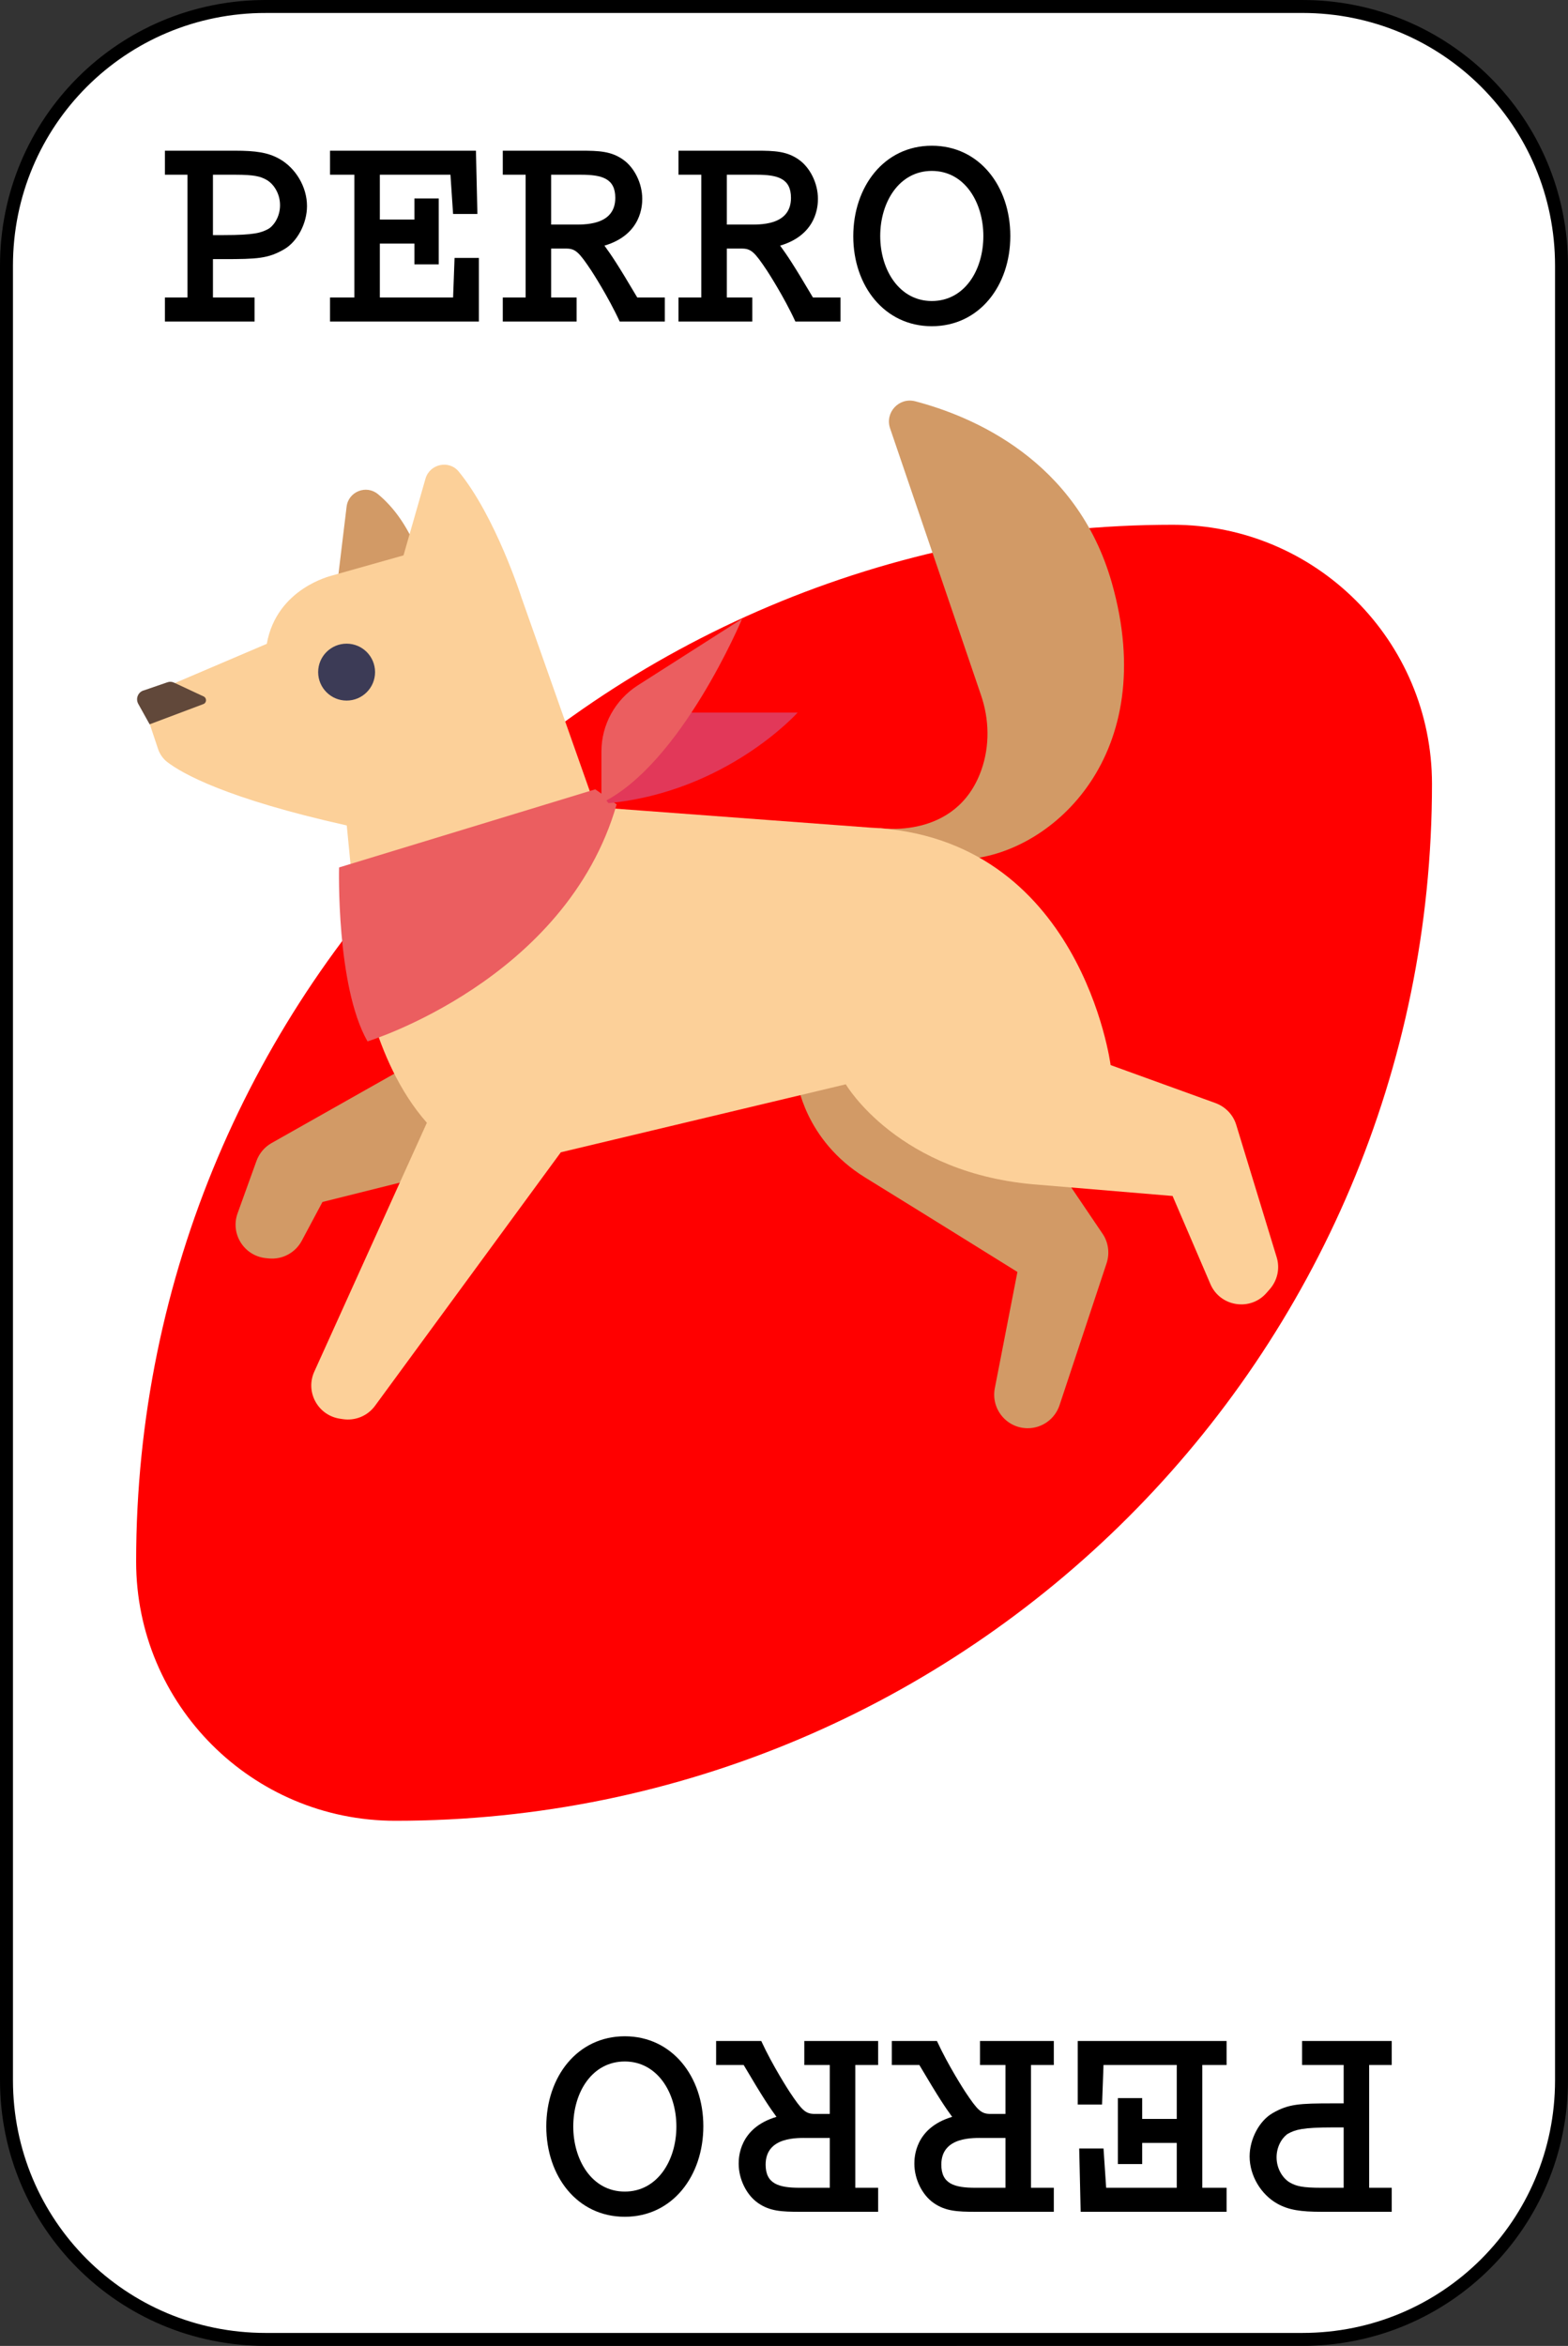 <?xml version="1.0" encoding="UTF-8" standalone="no"?>
<svg
   xmlns="http://www.w3.org/2000/svg"
   height="597.759"
   width="399.589"
   id="svg28"
   version="1.1"
   viewBox="0 0 399.589 597.759"
   enable-background="new 0 0 100 100">
  <rect x="0" y="0" width="399.589" height="597.759" fill="#333333" stroke="none"/>
  <path
     style="fill:#ffffff;fill-rule:evenodd;stroke-width:4.619"
     id="path2-3"
     d="M 67.699,1.651 H 331.89 c 36.595,0 66.048,29.453 66.048,66.048 V 530.06 c 0,36.591 -29.453,66.048 -66.048,66.048 H 67.699 c -36.592,0 -66.048,-29.458 -66.048,-66.048 V 67.699 c 0,-36.595 29.456,-66.048 66.048,-66.048 z" />
  <path
     style="fill:none;stroke:#000000;stroke-width:3.302"
     id="path4-6"
     d="M 67.699,1.651 H 331.89 c 36.595,0 66.048,29.453 66.048,66.048 V 530.06 c 0,36.591 -29.453,66.048 -66.048,66.048 H 67.699 c -36.592,0 -66.048,-29.458 -66.048,-66.048 V 67.699 c 0,-36.595 29.456,-66.048 66.048,-66.048 z" />
  <path
     style="fill:#ff0000;fill-rule:evenodd;stroke-width:4.619"
     id="path8-6"
     d="m 298.881,133.716 c -145.91,0 -264.191,118.285 -264.191,264.191 0,36.48 29.566,66.048 66.048,66.048 145.91,0 264.191,-118.289 264.191,-264.191 0,-36.479 -29.568,-66.048 -66.048,-66.048 z" />
  <path
     d="m 42.022,38.4 v 6.123 h 5.749 v 31.285 h -5.749 v 6.123 H 64.87 V 75.808 H 54.268 v -9.781 h 2.613 c 8.736,0 11.424,-0.149 15.456,-2.464 3.435,-1.941 5.899,-6.645 5.899,-11.051 0,-4.928 -2.912,-9.707 -7.019,-12.021 -2.912,-1.643 -6.048,-2.091 -11.349,-2.091 z M 59.942,44.522 c 4.928,0 6.421,0.448 7.915,1.269 1.792,0.971 3.509,3.435 3.509,6.496 0,3.211 -1.867,5.451 -2.987,6.048 -1.792,0.971 -3.509,1.568 -11.424,1.568 h -2.688 V 44.522 Z"
     style="font-style:normal;font-variant:normal;font-weight:bold;font-stretch:normal;font-size:74.667px;line-height:1.25;font-family:Courier;-inkscape-font-specification:'Courier Bold';letter-spacing:0px;word-spacing:0px;fill:#000000;fill-opacity:1;stroke:none;stroke-width:1"
     id="path25" />
  <path
     d="m 84.105,38.4 v 6.123 h 6.197 v 31.285 h -6.197 v 6.123 H 122.036 V 65.728 h -6.197 l -0.373,10.08 H 96.798 V 62.069 h 8.811 v 5.301 h 6.197 V 50.57 h -6.197 v 5.376 H 96.798 V 44.522 h 17.995 l 0.672,10.005 h 6.197 l -0.373,-16.128 z"
     style="font-style:normal;font-variant:normal;font-weight:bold;font-stretch:normal;font-size:74.667px;line-height:1.25;font-family:Courier;-inkscape-font-specification:'Courier Bold';letter-spacing:0px;word-spacing:0px;fill:#000000;fill-opacity:1;stroke:none;stroke-width:1"
     id="path27" />
  <path
     d="m 128.129,38.4 v 6.123 h 5.824 v 31.285 h -5.824 v 6.123 h 18.816 v -6.123 h -6.496 V 63.338 h 3.808 c 2.389,0 3.285,0.896 6.421,5.6 0.149,0.224 4.331,6.645 7.243,12.992 h 11.499 v -6.123 h -7.019 c -5.077,-8.587 -6.571,-10.752 -8.363,-13.216 9.557,-2.837 9.632,-10.453 9.632,-11.947 0,-3.957 -2.016,-7.989 -4.928,-10.005 -2.987,-2.091 -6.048,-2.24 -10.677,-2.24 z m 19.936,6.123 c 5.376,0 8.736,0.971 8.736,5.899 0,7.243 -8.288,6.795 -10.827,6.795 H 140.449 V 44.522 Z"
     style="font-style:normal;font-variant:normal;font-weight:bold;font-stretch:normal;font-size:74.667px;line-height:1.25;font-family:Courier;-inkscape-font-specification:'Courier Bold';letter-spacing:0px;word-spacing:0px;fill:#000000;fill-opacity:1;stroke:none;stroke-width:1"
     id="path29" />
  <path
     d="m 172.9,38.4 v 6.123 h 5.824 v 31.285 h -5.824 v 6.123 h 18.816 v -6.123 h -6.496 V 63.338 h 3.808 c 2.389,0 3.285,0.896 6.421,5.6 0.149,0.224 4.331,6.645 7.243,12.992 h 11.499 v -6.123 h -7.019 c -5.077,-8.587 -6.571,-10.752 -8.363,-13.216 9.557,-2.837 9.632,-10.453 9.632,-11.947 0,-3.957 -2.016,-7.989 -4.928,-10.005 -2.987,-2.091 -6.048,-2.24 -10.677,-2.24 z m 19.936,6.123 c 5.376,0 8.736,0.971 8.736,5.899 0,7.243 -8.288,6.795 -10.827,6.795 h -5.525 V 44.522 Z"
     style="font-style:normal;font-variant:normal;font-weight:bold;font-stretch:normal;font-size:74.667px;line-height:1.25;font-family:Courier;-inkscape-font-specification:'Courier Bold';letter-spacing:0px;word-spacing:0px;fill:#000000;fill-opacity:1;stroke:none;stroke-width:1"
     id="path31" />
  <path
     d="m 217.447,60.202 c 0,12.693 7.989,22.923 20.011,22.923 12.096,0 20.011,-10.304 20.011,-22.997 0,-12.619 -7.84,-22.997 -20.011,-22.997 -12.171,0 -20.011,10.453 -20.011,23.072 z m 6.869,-0.075 c 0,-8.661 4.853,-16.576 13.141,-16.576 8.512,0 13.141,8.213 13.141,16.576 0,8.811 -4.853,16.576 -13.141,16.576 -8.213,0 -13.141,-7.84 -13.141,-16.576 z"
     style="font-style:normal;font-variant:normal;font-weight:bold;font-stretch:normal;font-size:74.667px;line-height:1.25;font-family:Courier;-inkscape-font-specification:'Courier Bold';letter-spacing:0px;word-spacing:0px;fill:#000000;fill-opacity:1;stroke:none;stroke-width:1"
     id="path33" />
  <path
     d="m 354.665,563.59 v -6.123 h -5.749 v -31.285 h 5.749 v -6.123 h -22.848 v 6.123 h 10.603 v 9.781 h -2.613 c -8.736,0 -11.424,0.149 -15.456,2.464 -3.435,1.941 -5.899,6.645 -5.899,11.051 0,4.928 2.912,9.707 7.019,12.021 2.912,1.643 6.048,2.091 11.349,2.091 z m -17.92,-6.123 c -4.928,0 -6.421,-0.448 -7.915,-1.269 -1.792,-0.971 -3.509,-3.435 -3.509,-6.496 0,-3.211 1.867,-5.451 2.987,-6.048 1.792,-0.971 3.509,-1.568 11.424,-1.568 h 2.688 v 15.381 z"
     style="font-style:normal;font-variant:normal;font-weight:bold;font-stretch:normal;font-size:74.667px;line-height:1.25;font-family:Courier;-inkscape-font-specification:'Courier Bold';letter-spacing:0px;word-spacing:0px;fill:#000000;fill-opacity:1;stroke:none;stroke-width:1"
     id="path36" />
  <path
     d="m 312.582,563.59 v -6.123 h -6.197 v -31.285 h 6.197 v -6.123 h -37.931 v 16.203 h 6.197 l 0.373,-10.08 h 18.667 v 13.739 h -8.811 v -5.301 h -6.197 v 16.8 h 6.197 v -5.376 h 8.811 v 11.424 h -17.995 l -0.672,-10.005 h -6.197 l 0.373,16.128 z"
     style="font-style:normal;font-variant:normal;font-weight:bold;font-stretch:normal;font-size:74.667px;line-height:1.25;font-family:Courier;-inkscape-font-specification:'Courier Bold';letter-spacing:0px;word-spacing:0px;fill:#000000;fill-opacity:1;stroke:none;stroke-width:1"
     id="path38" />
  <path
     d="m 268.558,563.59 v -6.123 h -5.824 v -31.285 h 5.824 v -6.123 h -18.816 v 6.123 h 6.496 v 12.469 h -3.808 c -2.389,0 -3.285,-0.896 -6.421,-5.6 -0.149,-0.224 -4.331,-6.645 -7.243,-12.992 h -11.499 v 6.123 h 7.019 c 5.077,8.587 6.571,10.752 8.363,13.216 -9.557,2.837 -9.632,10.453 -9.632,11.947 0,3.957 2.016,7.989 4.928,10.005 2.987,2.091 6.048,2.24 10.677,2.24 z m -19.936,-6.123 c -5.376,0 -8.736,-0.971 -8.736,-5.899 0,-7.243 8.288,-6.795 10.827,-6.795 h 5.525 v 12.693 z"
     style="font-style:normal;font-variant:normal;font-weight:bold;font-stretch:normal;font-size:74.667px;line-height:1.25;font-family:Courier;-inkscape-font-specification:'Courier Bold';letter-spacing:0px;word-spacing:0px;fill:#000000;fill-opacity:1;stroke:none;stroke-width:1"
     id="path40" />
  <path
     d="m 223.787,563.59 v -6.123 h -5.824 v -31.285 h 5.824 v -6.123 h -18.816 v 6.123 h 6.496 v 12.469 h -3.808 c -2.389,0 -3.285,-0.896 -6.421,-5.6 -0.149,-0.224 -4.331,-6.645 -7.243,-12.992 h -11.499 v 6.123 h 7.019 c 5.077,8.587 6.571,10.752 8.363,13.216 -9.557,2.837 -9.632,10.453 -9.632,11.947 0,3.957 2.016,7.989 4.928,10.005 2.987,2.091 6.048,2.24 10.677,2.24 z m -19.936,-6.123 c -5.376,0 -8.736,-0.971 -8.736,-5.899 0,-7.243 8.288,-6.795 10.827,-6.795 h 5.525 v 12.693 z"
     style="font-style:normal;font-variant:normal;font-weight:bold;font-stretch:normal;font-size:74.667px;line-height:1.25;font-family:Courier;-inkscape-font-specification:'Courier Bold';letter-spacing:0px;word-spacing:0px;fill:#000000;fill-opacity:1;stroke:none;stroke-width:1"
     id="path42" />
  <path
     d="m 179.24,541.788 c 0,-12.693 -7.989,-22.923 -20.011,-22.923 -12.096,0 -20.011,10.304 -20.011,22.997 0,12.619 7.84,22.997 20.011,22.997 12.171,0 20.011,-10.453 20.011,-23.072 z m -6.869,0.075 c 0,8.661 -4.853,16.576 -13.141,16.576 -8.512,0 -13.141,-8.213 -13.141,-16.576 0,-8.811 4.853,-16.576 13.141,-16.576 8.213,0 13.141,7.84 13.141,16.576 z"
     style="font-style:normal;font-variant:normal;font-weight:bold;font-stretch:normal;font-size:74.667px;line-height:1.25;font-family:Courier;-inkscape-font-specification:'Courier Bold';letter-spacing:0px;word-spacing:0px;fill:#000000;fill-opacity:1;stroke:none;stroke-width:1"
     id="path44" />
  <path
     d="m 85.821,149.826 2.508,-20.732 c 0.47,-3.841 5.016,-5.643 7.995,-3.174 3.762,3.096 8.191,8.504 11.209,17.714 6.192,18.851 -21.712,6.192 -21.712,6.192 z"
     id="path6"
     style="fill:#d29a66;stroke-width:3.919" />
  <path
     d="m 104.436,271.357 -35.232,19.909 c -1.803,1.019 -3.135,2.626 -3.841,4.546 l -4.82,13.364 c -1.881,5.212 1.646,10.817 7.172,11.405 l 0.745,0.078 c 3.449,0.353 6.78,-1.411 8.426,-4.468 l 5.291,-9.915 39.818,-9.954"
     id="path8"
     style="fill:#d29a66;stroke-width:3.919" />
  <path
     d="m 203.158,275.472 c 0,0 1.803,15.01 17.322,24.573 15.52,9.563 38.799,24.063 38.799,24.063 l -5.761,29.628 c -1.019,5.291 3.018,10.19 8.387,10.19 3.684,0 6.937,-2.351 8.112,-5.879 l 11.992,-36.173 c 0.823,-2.508 0.47,-5.291 -1.019,-7.485 L 265.51,291.501 243.289,265.4 h -23.514 z"
     id="path10"
     style="fill:#d29a66;stroke-width:3.919" />
  <path
     d="m 223.851,210.964 c 0,0 19.87,3.37 26.258,-14.814 2.155,-6.153 1.999,-12.894 -0.118,-19.047 L 226.829,109.146 c -1.372,-4.037 2.273,-7.956 6.388,-6.898 14.383,3.762 41.19,14.853 50.125,46.284 12.423,43.698 -15.01,68.505 -36.447,70.347"
     id="path12"
     style="fill:#d29a66;stroke-width:3.919" />
  <path
     id="path16"
     d="m 67.989,164.052 -26.179,11.169 c -3.331,1.411 -5.016,5.173 -3.88,8.583 l 2.351,7.054 c 0.431,1.293 1.254,2.469 2.312,3.292 3.802,2.939 15.049,9.327 45.775,16.186 l 3.37,34.645 c 0,0 2.861,25.082 17.048,41.111 l -28.688,63.411 c -2.351,5.173 0.901,11.13 6.506,11.992 l 0.784,0.118 c 3.135,0.47 6.31,-0.823 8.191,-3.41 l 47.342,-64.586 72.621,-17.322 c 0,0 13.442,23.005 49.145,25.592 l 34.135,2.861 9.641,22.456 c 2.469,5.761 10.15,6.976 14.265,2.273 l 0.862,-0.98 c 1.96,-2.234 2.626,-5.291 1.764,-8.112 L 315.047,286.641 c -0.784,-2.587 -2.743,-4.625 -5.291,-5.565 l -26.728,-9.68 c 0,0 -7.485,-58.159 -61.294,-60.511 l -69.995,-5.212 -18.89,-53.535 c 0,0 -6.545,-20.497 -15.951,-31.98 -2.469,-3.018 -7.368,-1.96 -8.465,1.803 l -5.604,19.556 -18.341,5.173 c 0.039,0.039 -13.952,3.135 -16.499,17.362 z"
     style="fill:#fcd099;stroke-width:3.919" />
  <circle
     id="circle18"
     r="7.25"
     cy="171.263"
     cx="88.329"
     style="fill:#3c3b56;stroke-width:3.919" />
  <path
     id="path20"
     d="m 51.881,177.456 -7.564,-3.527 c -0.509,-0.235 -1.097,-0.274 -1.646,-0.078 l -5.918,2.038 c -1.528,0.353 -2.273,2.077 -1.528,3.449 l 2.9,5.212 h 0.039 l 13.638,-5.134 c 0.901,-0.314 0.941,-1.568 0.078,-1.96 z"
     style="fill:#61483a;stroke-width:3.919" />
  <path
     id="path22"
     d="m 151.7,201.127 -65.292,19.909 c 0,0 -0.784,30.255 7.25,44.325 0,0 50.556,-15.52 63.489,-60.393 z"
     style="fill:#eb5e60;stroke-width:3.919" />
  <path
     id="path24"
     d="m 175.528,181.571 c -18.812,0 -22.26,20.732 -22.26,20.732 l 1.803,2.351 c 30.138,-2.9 48.205,-23.083 48.205,-23.083 z"
     style="fill:#e23859;stroke-width:3.919" />
  <path
     id="path26"
     d="m 153.268,204.615 v -13.129 c 0,-6.819 3.488,-13.129 9.21,-16.813 l 26.65,-17.009 c -0.039,0.039 -15.48,37.074 -35.86,46.951 z"
     style="fill:#eb5e60;stroke-width:3.919" />
</svg>
